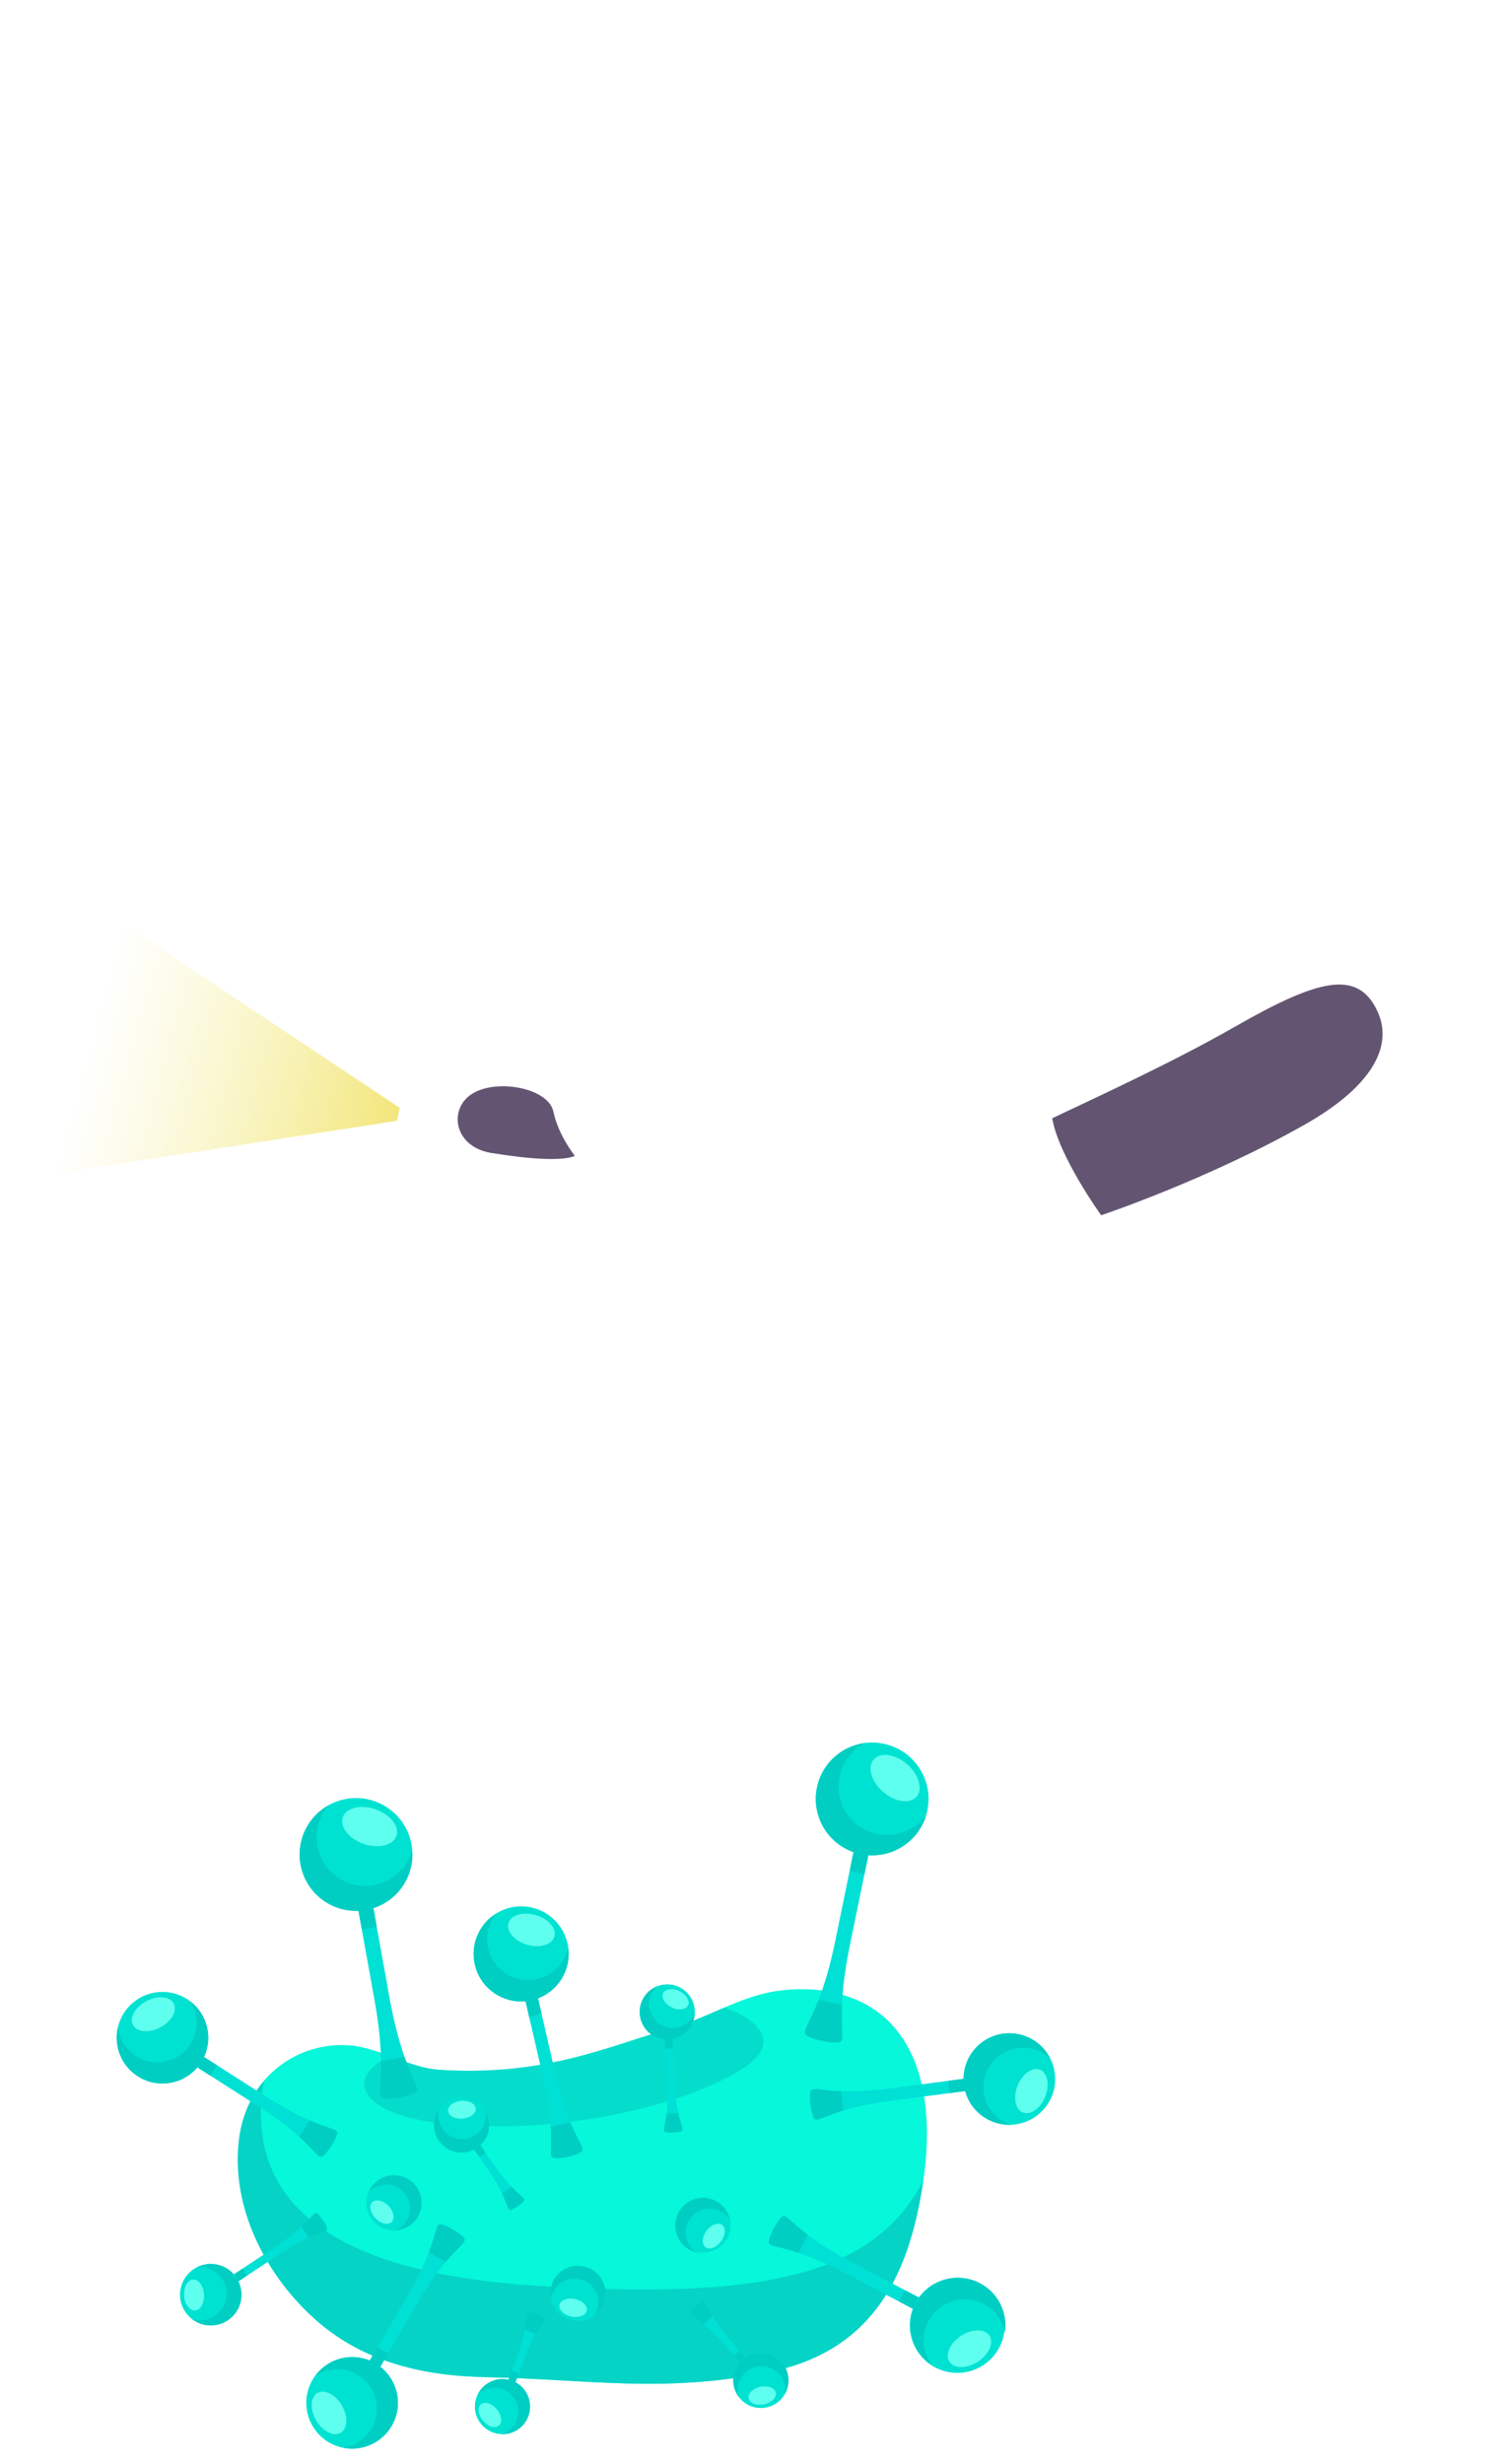 <!-- Generator: Adobe Illustrator 23.1.1, SVG Export Plug-In . SVG Version: 6.00 Build 0)  -->
<svg version="1.1" id="Layer_1" xmlns="http://www.w3.org/2000/svg" xmlns:xlink="http://www.w3.org/1999/xlink" x="0px" y="0px"
	 viewBox="0 0 350.9 573.54" style="enable-background:new 0 0 350.9 573.54;" xml:space="preserve">
<style type="text/css">
	.st0{fill:url(#SVGID_1_);}
	.st1{fill:#4E4060;}
	.st2{fill:#63557200;}
	.st3{fill:#A698B6;}
	.st4{fill:#63557200;}
	.st5{fill:#00E0D5;}
	.st6{fill:#87A936;}
	.st7{fill:#00CEC3;}
	.st8{fill:#00E2D1;}
	.st9{fill:#5FFFEF;}
	.st10{fill:#DAD5E0;}
	.st11{fill:#FFFFFF;}
	.st12{fill:#FCCAA2;}
	.st13{fill:#C19E82;}
	.st14{fill:#EAB794;}
	.st15{fill:#FCCA01;}
	.st16{fill:#F18E1B;}
	.st17{fill:#4A5061;}
	.st18{fill:#443F4A;}
	.st19{fill:url(#SVGID_2_);}
	.st20{fill:#946054;}
	.st21{fill:url(#SVGID_3_);}
	.st22{fill:#5A3921;}
	.st23{fill:#864F26;}
	.st24{fill:url(#SVGID_4_);}
	.st25{fill:#DFA09B;}
	.st26{fill:#412B24;}
	.st27{fill:#2F3641;}
	.st28{fill:none;stroke:#2F3641;stroke-width:1.082;stroke-linecap:round;stroke-miterlimit:10;}
	.st29{opacity:0.28;fill:#1D2129;}
	.st30{fill:#C3811B;}
	.st31{fill:#E5A919;}
	.st32{fill:#F2CD15;}
	.st33{fill:#1D2129;}
	.st34{fill:#06F7DA;}
	.st35{opacity:0.84;}
	.st36{fill:#05CCC2;}
	.st37{opacity:0.61;}
	.st38{fill:#77668C;}
	.st39{fill:#63557200;}
	.st40{fill:none;stroke:url(#SVGID_5_);stroke-width:3.246;stroke-linecap:round;stroke-miterlimit:10;}
	@keyframes width_scale {
		0% {
			opacity: 0;
		}
		100% {
			opacity: 1;
		}
	}
	@keyframes scale {
		0% {
			transform: translate(0px, 0px);
		}
		100% {
			transform: translate(2px, 8px)
		}
	}
	@keyframes scale2 {
		0% {
			transform: translate(0px, 0px);
		}
		100% {
			transform: translate(-1px, 8px)
		}
	}
	@keyframes scale3 {
		0% {
			transform: translate(1px, 0px);
		}
		100% {
			transform: translate(-6px, 0px)
		}
	}
	@keyframes scale4 {
		0% {
			transform: translate(0px, -3px);
		}
		100% {
			transform: translate(-1px, 2px)
		}
	}
</style>
<linearGradient id="SVGID_1_" gradientUnits="userSpaceOnUse" x1="136.582" y1="276.603" x2="20.207" y2="244.587">
	<stop  offset="0" style="stop-color:#E9CA00"/>
	<stop  offset="1" style="stop-color:#EEE867;stop-opacity:0"/>
</linearGradient>




<polygon style="animation: 1s width_scale infinite linear alternate;" class="st0" points="93.1,257.87 17.92,207.81 0,275.17 92.39,260.88 "/>



<g>
	<path class="st34" d="M156.11,472.16c8.41-2.33,15.97-7.42,24.6-8.71c8.64-1.3,18.07,0.11,24.76,5.72
		c10.28,8.62,11.47,24.04,9.66,37.33c-3.43,25.26-13.38,41.18-36.64,45.75c-24.36,4.79-41.52,1.54-65.4,1.04
		c-15.28-0.32-29.31-3.77-40.51-14.18c-11.2-10.41-18.73-25.74-16.96-40.92c1.75-14.97,13.91-23.02,25.72-22.12
		c7.26,0.56,13.72,5.22,20.99,5.69C127.28,483.39,142.5,475.93,156.11,472.16z"/>
</g>
<g class="st35">
	<path class="st36" d="M124.72,532c-56.74-3.63-66.96-25.76-63.29-47.62c-3.02,3.56-5.14,8.2-5.8,13.82
		c-1.78,15.18,5.76,30.51,16.96,40.92c11.2,10.41,25.23,13.86,40.51,14.18c23.88,0.5,41.04,3.75,65.4-1.04
		c22.94-4.51,32.92-20.07,36.48-44.72C203.51,529.68,177.57,535.37,124.72,532z"/>
</g>
<g class="st37">
	<path class="st36" d="M103.19,494.28c27.48,2.84,55.66-4.24,69.01-12.32c10.98-6.64,3.57-12.24-3.54-14.69
		c-4.13,1.76-8.23,3.68-12.55,4.88c-13.61,3.77-28.83,11.23-53.77,9.61c-3.98-0.26-7.73-1.78-11.5-3.19
		C79.5,483.91,84.44,492.34,103.19,494.28z"/>
</g>

<path class="st5" d="M78.49,496.7c-0.42,1.68-2.39,4.48-3.26,5.1c-1.66,1.19-1.79-3.04-14.85-11.39
	c-9.77-6.25-15.47-9.89-15.47-9.89l1.55-2.42c0,0,5.89,3.77,15.61,9.98C74.83,496.25,78.94,494.9,78.49,496.7z"/>
<path class="st7" d="M75.23,501.8c0.87-0.62,2.84-3.42,3.26-5.1c0.3-1.2-1.42-1-6.36-3.14l-2.44,3.81
	C73.69,500.99,74.12,502.59,75.23,501.8z"/>
<path class="st7" d="M46.46,478.11l-1.55,2.42c0,0,1.43,0.91,4.08,2.61l1.55-2.42C47.9,479.03,46.46,478.11,46.46,478.11z"/>
<path class="st8" d="M43.57,465.31c4.96,3.17,6.41,9.76,3.24,14.72c-3.17,4.96-9.76,6.41-14.72,3.24
	c-4.96-3.17-6.41-9.76-3.24-14.72C32.02,463.59,38.61,462.14,43.57,465.31z"/>
<path class="st7" d="M44.36,475.76c-2.73,4.28-8.42,5.53-12.7,2.79c-2.45-1.56-3.9-4.1-4.18-6.78c-1.05,4.3,0.67,8.98,4.61,11.5
	c4.96,3.17,11.55,1.72,14.72-3.24c2.99-4.68,1.86-10.81-2.44-14.15C46.22,468.8,46.34,472.65,44.36,475.76z"/>
<path class="st9" d="M40.44,466.31c0.9,1.69-0.49,4.18-3.11,5.57c-2.61,1.39-5.46,1.15-6.36-0.53c-0.9-1.69,0.49-4.18,3.11-5.57
	C36.69,464.39,39.54,464.63,40.44,466.31z"/>
<path class="st5" d="M189.49,492.93c-0.76-1.56-1.05-4.97-0.79-6.01c0.51-1.98,3.32,1.17,18.69-0.84c11.5-1.51,18.2-2.38,18.2-2.38
	l0.37,2.85c0,0-6.93,0.91-18.37,2.4C192.58,490.92,190.3,494.6,189.49,492.93z"/>
<path class="st7" d="M188.7,486.92c-0.27,1.04,0.03,4.45,0.79,6.01c0.54,1.11,1.74-0.15,6.89-1.69l-0.59-4.49
	C190.4,486.56,189.03,485.61,188.7,486.92z"/>
<path class="st7" d="M225.97,486.55l-0.37-2.85c0,0-1.68,0.22-4.8,0.63l0.37,2.85C224.26,486.77,225.97,486.55,225.97,486.55z"/>

<g class="scale3" style="animation: 1s scale3 infinite linear alternate;">
<circle class="st8" cx="235.03" cy="483.91" r="10.66"/>
<path class="st7" d="M229.09,487c-0.66-5.03,2.89-9.65,7.92-10.31c2.88-0.38,5.62,0.63,7.56,2.49c-1.97-3.97-6.29-6.44-10.93-5.84
	c-5.84,0.76-9.95,6.12-9.19,11.95c0.72,5.51,5.53,9.48,10.98,9.26C232.14,493.52,229.57,490.65,229.09,487z"/>
<path class="st9" d="M238.16,491.7c-1.77-0.71-2.31-3.52-1.21-6.27c1.11-2.75,3.44-4.4,5.21-3.68c1.77,0.71,2.31,3.52,1.21,6.27
	C242.27,490.77,239.93,492.42,238.16,491.7z"/>
</g>

<path class="st5" d="M102.74,517.75c1.7,0.35,4.57,2.21,5.23,3.06c1.25,1.61-2.96,1.91-10.78,15.29
	c-5.85,10.01-9.26,15.85-9.26,15.85l-2.48-1.45c0,0,3.53-6.04,9.35-15.99C102.44,521.43,100.93,517.38,102.74,517.75z"/>
<path class="st7" d="M107.97,520.81c-0.66-0.85-3.53-2.7-5.23-3.06c-1.21-0.25-0.95,1.46-2.88,6.48l3.91,2.28
	C107.22,522.38,108.81,521.88,107.97,520.81z"/>
<path class="st7" d="M85.45,550.5l2.48,1.45c0,0,0.86-1.46,2.44-4.18l-2.48-1.45C86.32,549.02,85.45,550.5,85.45,550.5z"/>
<g class="scale4" style="animation: 1s scale4 infinite linear alternate;">
<path class="st8" d="M72.78,553.9c2.97-5.08,9.5-6.8,14.58-3.82s6.8,9.5,3.82,14.58c-2.97,5.08-9.5,6.8-14.58,3.82
	C71.52,565.51,69.81,558.99,72.78,553.9z"/>
<path class="st7" d="M83.19,552.7c4.38,2.56,5.86,8.19,3.3,12.57c-1.47,2.51-3.94,4.06-6.6,4.45c4.34,0.87,8.95-1.03,11.31-5.06
	c2.97-5.08,1.26-11.61-3.82-14.58c-4.8-2.8-10.88-1.43-14.04,3.01C76.16,551.11,80,550.83,83.19,552.7z"/>
<path class="st9" d="M73.9,556.99c1.65-0.96,4.2,0.33,5.69,2.88c1.5,2.56,1.37,5.41-0.28,6.37c-1.65,0.96-4.2-0.33-5.69-2.88
	C72.13,560.81,72.26,557.95,73.9,556.99z"/>
</g>
<path class="st5" d="M96.68,487.13c-1.88,1.03-6.05,1.59-7.34,1.32c-2.46-0.5,1.25-4.16-2.14-22.95
	c-2.53-14.05-4.01-22.25-4.01-22.25l3.48-0.63c0,0,1.53,8.47,4.04,22.45C94.03,483.44,98.69,486.03,96.68,487.13z"/>
<path class="st7" d="M89.34,488.45c1.29,0.27,5.47-0.29,7.34-1.32c1.33-0.73-0.28-2.13-2.49-8.37l-5.48,0.99
	C88.79,486.38,87.7,488.12,89.34,488.45z"/>

<g style="animation: 2s scale infinite linear alternate;">
	<path class="st7" d="M86.68,442.63l-3.48,0.63c0,0,0.37,2.06,1.06,5.87l3.48-0.63C87.05,444.71,86.68,442.63,86.68,442.63z"/>
	<path class="st8" d="M95.82,429.31c1.28,7.14-3.46,13.96-10.59,15.25c-7.14,1.28-13.96-3.46-15.25-10.59
	c-1.28-7.14,3.46-13.96,10.59-15.25C87.71,417.43,94.54,422.18,95.82,429.31z"/>
	<path class="st7" d="M87.04,438.77c-6.15,1.11-12.04-2.98-13.15-9.14c-0.63-3.52,0.44-6.95,2.62-9.45
	c-4.76,2.65-7.56,8.12-6.53,13.79c1.28,7.14,8.11,11.88,15.25,10.59c6.73-1.21,11.33-7.36,10.75-14.05
	C94.88,434.63,91.51,437.96,87.04,438.77z"/>
	<path class="st9" d="M92.3,427.32c-0.77,2.22-4.19,3.05-7.64,1.85c-3.45-1.2-5.61-3.97-4.84-6.19c0.77-2.22,4.19-3.05,7.64-1.85
	C90.9,422.33,93.07,425.1,92.3,427.32z"/>
</g>
	
<path class="st5" d="M195.26,475.35c-2.12,0.26-6.21-0.77-7.31-1.5c-2.1-1.38,2.7-3.4,6.54-22.1c2.87-13.99,4.55-22.14,4.55-22.14
	l3.46,0.71c0,0-1.73,8.43-4.59,22.34C194.16,470.94,197.52,475.07,195.26,475.35z"/>
<path class="st7" d="M187.95,473.85c1.1,0.73,5.19,1.76,7.31,1.5c1.51-0.18,0.53-2.08,0.8-8.7l-5.46-1.12
	C188.21,471.72,186.55,472.93,187.95,473.85z"/>
<path class="st7" d="M202.5,430.32l-3.46-0.71c0,0-0.42,2.05-1.2,5.84l3.46,0.71C202.08,432.39,202.5,430.32,202.5,430.32z"/>
<g class="scale2" style="animation: 1.5s scale2 infinite linear alternate;">
<path class="st8" d="M215.94,421.35c-1.46,7.1-8.4,11.68-15.5,10.22c-7.1-1.46-11.68-8.4-10.22-15.5c1.46-7.1,8.4-11.68,15.5-10.22
	C212.82,407.31,217.4,414.25,215.94,421.35z"/>
<path class="st7" d="M204.28,426.87c-6.12-1.26-10.07-7.24-8.81-13.37c0.72-3.5,2.99-6.29,5.95-7.8
	c-5.41,0.69-10.03,4.73-11.19,10.37c-1.46,7.1,3.12,14.04,10.22,15.5c6.7,1.38,13.26-2.62,15.2-9.05
	C213.09,425.94,208.73,427.78,204.28,426.87z"/>
<path class="st9" d="M213.41,418.19c-1.54,1.77-5.02,1.27-7.78-1.12c-2.75-2.39-3.74-5.77-2.19-7.54c1.54-1.77,5.02-1.27,7.78,1.12
	C213.97,413.04,214.95,416.42,213.41,418.19z"/>
</g>
<path class="st5" d="M73.89,515.23c0.92,0.72,2.1,2.69,2.25,3.39c0.28,1.34-2.35,0.27-11.03,6.02c-6.49,4.3-10.28,6.8-10.28,6.8
	l-1.06-1.61c0,0,3.91-2.59,10.37-6.87C72.61,517.36,72.9,514.47,73.89,515.23z"/>
<path class="st7" d="M76.13,518.63c-0.15-0.7-1.33-2.67-2.25-3.39c-0.65-0.51-1,0.6-3.66,3.05l1.68,2.53
	C75.21,519.35,76.32,519.52,76.13,518.63z"/>
<path class="st7" d="M53.76,529.84l1.06,1.61c0,0,0.95-0.63,2.71-1.8l-1.06-1.61C54.72,529.21,53.76,529.84,53.76,529.84z"/>
<path class="st8" d="M45.12,528.14c3.3-2.18,7.74-1.28,9.92,2.02c2.18,3.3,1.28,7.74-2.02,9.92c-3.3,2.18-7.74,1.28-9.92-2.02
	C40.92,534.76,41.83,530.32,45.12,528.14z"/>
<path class="st7" d="M51.75,530.49c1.88,2.84,1.1,6.67-1.74,8.55c-1.63,1.08-3.57,1.28-5.3,0.73c2.36,1.81,5.69,2.03,8.31,0.3
	c3.3-2.18,4.2-6.62,2.02-9.92c-2.06-3.11-6.13-4.09-9.35-2.35C47.98,527.46,50.38,528.43,51.75,530.49z"/>
<path class="st9" d="M44.93,530.58c1.28-0.09,2.43,1.44,2.57,3.42s-0.78,3.67-2.06,3.76c-1.28,0.09-2.43-1.44-2.57-3.42
	S43.65,530.67,44.93,530.58z"/>
<path class="st5" d="M158.62,496.06c-0.97,0.38-3.03,0.39-3.64,0.19c-1.16-0.4,0.86-1.94,0.39-11.26
	c-0.36-6.97-0.56-11.04-0.56-11.04l1.73-0.09c0,0,0.21,4.2,0.57,11.14C157.56,494.1,159.66,495.65,158.62,496.06z"/>
<path class="st7" d="M154.98,496.24c0.61,0.21,2.67,0.2,3.64-0.19c0.69-0.27-0.01-1.05-0.69-4.22l-2.72,0.14
	C154.84,495.21,154.2,495.98,154.98,496.24z"/>
<path class="st7" d="M156.52,473.85l-1.73,0.09c0,0,0.05,1.02,0.15,2.91l1.73-0.09C156.58,474.89,156.52,473.85,156.52,473.85z"/>
<path class="st8" d="M161.78,467.96c0.18,3.54-2.54,6.56-6.08,6.74c-3.54,0.18-6.56-2.54-6.74-6.08c-0.18-3.54,2.54-6.56,6.08-6.74
	C158.59,461.7,161.6,464.42,161.78,467.96z"/>
<path class="st7" d="M156.94,472c-3.05,0.16-5.65-2.19-5.81-5.25c-0.09-1.75,0.64-3.34,1.86-4.42c-2.48,0.99-4.17,3.47-4.02,6.28
	c0.18,3.54,3.2,6.26,6.74,6.08c3.34-0.17,5.95-2.87,6.08-6.15C161,470.48,159.16,471.89,156.94,472z"/>
<path class="st9" d="M160.2,466.78c-0.51,1.03-2.22,1.22-3.82,0.43c-1.6-0.79-2.48-2.27-1.96-3.3c0.51-1.03,2.22-1.22,3.82-0.43
	C159.83,464.27,160.71,465.75,160.2,466.78z"/>
<path class="st5" d="M121.98,512.26c-0.62,0.84-2.37,1.94-3,2.08c-1.2,0.28-0.29-2.1-5.62-9.76c-3.99-5.73-3.39-4.89-3.39-4.89
	l1.42-0.99c0,0-0.52-0.73,3.44,4.97C120.04,511.16,122.64,511.36,121.98,512.26z"/>
<path class="st7" d="M118.98,514.35c0.63-0.15,2.37-1.24,3-2.08c0.44-0.6-0.56-0.89-2.81-3.22l-2.24,1.56
	C118.32,513.54,118.19,514.53,118.98,514.35z"/>
<path class="st7" d="M111.39,498.7l-1.42,0.99c0,0,0.58,0.84,1.67,2.39l1.42-0.99C111.98,499.55,111.39,498.7,111.39,498.7z"/>
<path class="st8" d="M112.74,490.92c2.02,2.91,1.31,6.91-1.6,8.93c-2.91,2.02-6.91,1.31-8.93-1.6c-2.02-2.91-1.31-6.91,1.6-8.93
	C106.72,487.29,110.72,488.01,112.74,490.92z"/>
<path class="st7" d="M110.77,496.91c-2.51,1.75-5.96,1.13-7.71-1.38c-1-1.44-1.22-3.18-0.76-4.73c-1.58,2.15-1.7,5.15-0.1,7.46
	c2.02,2.91,6.02,3.63,8.93,1.6c2.75-1.91,3.54-5.58,1.92-8.43C113.41,493.47,112.59,495.64,110.77,496.91z"/>
<path class="st9" d="M110.77,490.75c0.11,1.14-1.24,2.21-3.02,2.38c-1.78,0.17-3.3-0.62-3.41-1.77c-0.11-1.14,1.24-2.21,3.02-2.38
	C109.14,488.82,110.66,489.61,110.77,490.75z"/>
<path class="st5" d="M123.23,538.15c1.05,0.03,2.94,0.84,3.42,1.27c0.91,0.83-1.56,1.44-4.81,10.19c-2.43,6.55-2.08,5.57-2.08,5.57
	l-1.62-0.6c0,0-0.3,0.85,2.12-5.66C123.44,540.37,122.12,538.12,123.23,538.15z"/>
<path class="st7" d="M126.65,539.42c-0.48-0.43-2.38-1.24-3.42-1.27c-0.74-0.02-0.41,0.97-1.04,4.14l2.55,0.95
	C126.37,540.43,127.26,539.97,126.65,539.42z"/>
<path class="st7" d="M118.14,554.58l1.62,0.6c0,0,0.36-0.96,1.01-2.73l-1.62-0.6C118.5,553.62,118.14,554.58,118.14,554.58z"/>
<path class="st8" d="M110.98,557.92c1.23-3.32,4.93-5.02,8.25-3.78c3.32,1.23,5.02,4.93,3.78,8.25c-1.23,3.32-4.93,5.02-8.25,3.78
	C111.44,564.93,109.75,561.24,110.98,557.92z"/>
<path class="st7" d="M117.03,556.12c2.87,1.06,4.33,4.25,3.26,7.12c-0.61,1.64-1.91,2.82-3.45,3.33c2.67,0.07,5.2-1.54,6.18-4.18
	c1.23-3.32-0.46-7.02-3.78-8.25c-3.14-1.16-6.6,0.28-8.02,3.24C112.7,555.91,114.95,555.35,117.03,556.12z"/>
<path class="st9" d="M111.97,559.63c0.88-0.74,2.52-0.24,3.68,1.12c1.15,1.36,1.38,3.07,0.5,3.81c-0.88,0.74-2.52,0.24-3.68-1.12
	C111.32,562.08,111.09,560.37,111.97,559.63z"/>
<path class="st5" d="M160.74,538.16c0.52-0.91,2.13-2.2,2.74-2.41c1.16-0.41,0.53,2.05,6.7,9.06c4.62,5.24,3.92,4.47,3.92,4.47
	l-1.3,1.14c0,0,0.6,0.66-3.99-4.55C162.78,539.03,160.18,539.13,160.74,538.16z"/>
<path class="st7" d="M163.48,535.75c-0.61,0.22-2.21,1.51-2.74,2.41c-0.37,0.64,0.66,0.82,3.16,2.87l2.04-1.8
	C164.23,536.47,164.25,535.47,163.48,535.75z"/>
<path class="st7" d="M172.8,550.42l1.3-1.14c0,0-0.68-0.77-1.93-2.19l-1.3,1.14C172.12,549.65,172.8,550.42,172.8,550.42z"/>
<path class="st8" d="M172.35,558.31c-2.34-2.66-2.09-6.72,0.57-9.06c2.66-2.34,6.72-2.09,9.06,0.57c2.34,2.66,2.09,6.72-0.57,9.06
	C178.75,561.22,174.69,560.97,172.35,558.31z"/>
<path class="st7" d="M173.63,552.13c2.29-2.02,5.79-1.8,7.81,0.49c1.16,1.31,1.58,3.02,1.3,4.62c1.32-2.32,1.11-5.31-0.76-7.42
	c-2.34-2.66-6.4-2.92-9.06-0.57c-2.51,2.21-2.88,5.95-0.94,8.6C171.39,555.85,171.96,553.6,173.63,552.13z"/>
<path class="st9" d="M174.32,558.25c-0.24-1.12,0.98-2.34,2.73-2.71c1.74-0.37,3.35,0.24,3.59,1.36c0.24,1.12-0.98,2.34-2.73,2.71
	C176.17,559.98,174.56,559.37,174.32,558.25z"/>
<path class="st5" d="M135.25,500.92c-1.54,0.94-5.03,1.59-6.13,1.42c-2.09-0.32,0.88-3.55-2.75-19.23
	c-2.71-11.72-4.29-18.56-4.29-18.56l2.9-0.67c0,0,1.64,7.07,4.33,18.73C132.86,497.92,136.89,499.91,135.25,500.92z"/>
<path class="st7" d="M129.12,502.33c1.1,0.17,4.59-0.47,6.13-1.42c1.09-0.67-0.33-1.78-2.44-6.95l-4.57,1.06
	C128.57,500.61,127.73,502.12,129.12,502.33z"/>
<path class="st7" d="M124.98,463.87l-2.9,0.67c0,0,0.4,1.71,1.13,4.9l2.9-0.67C125.38,465.61,124.98,463.87,124.98,463.87z"/>
<path class="st8" d="M132.13,452.29c1.38,5.95-2.33,11.89-8.28,13.27c-5.95,1.38-11.89-2.33-13.27-8.28
	c-1.38-5.95,2.33-11.89,8.28-13.27C124.81,442.62,130.75,446.33,132.13,452.29z"/>
<path class="st7" d="M125.13,460.61c-5.13,1.19-10.26-2.01-11.45-7.14c-0.68-2.94,0.08-5.87,1.81-8.06
	c-3.9,2.43-6.02,7.15-4.93,11.87c1.38,5.95,7.32,9.66,13.27,8.28c5.62-1.3,9.23-6.67,8.46-12.27
	C131.56,456.8,128.86,459.74,125.13,460.61z"/>
<path class="st9" d="M129.08,450.76c-0.56,1.9-3.4,2.74-6.35,1.88c-2.95-0.87-4.89-3.11-4.33-5.01c0.56-1.9,3.4-2.74,6.35-1.88
	C127.7,446.61,129.64,448.85,129.08,450.76z"/>
<path class="st5" d="M179.03,521.66c0.29-1.78,2.08-4.85,2.92-5.57c1.61-1.38,2.12,2.98,16.37,10.46
	c10.66,5.59,16.87,8.85,16.87,8.85l-1.38,2.64c0,0-6.42-3.37-17.02-8.93C182.86,521.8,178.72,523.56,179.03,521.66z"/>
<path class="st7" d="M181.95,516.09c-0.85,0.72-2.64,3.79-2.92,5.57c-0.2,1.26,1.56,0.91,6.86,2.68l2.18-4.16
	C183.61,516.8,183.02,515.17,181.95,516.09z"/>
<path class="st7" d="M213.8,538.04l1.38-2.64c0,0-1.56-0.82-4.45-2.34l-1.38,2.64C212.22,537.21,213.8,538.04,213.8,538.04z"/>
<ellipse transform="matrix(0.911 -0.412 0.412 0.911 -203.287 140.094)" class="st8" cx="223.06" cy="541.22" rx="11.06" ry="11.06"/>
<path class="st7" d="M216.18,540.29c2.45-4.67,8.22-6.46,12.88-4.01c2.67,1.4,4.39,3.89,4.93,6.64c0.7-4.54-1.49-9.23-5.78-11.48
	c-5.41-2.84-12.1-0.76-14.94,4.65c-2.68,5.11-0.97,11.35,3.78,14.42C214.87,547.64,214.4,543.68,216.18,540.29z"/>
<path class="st9" d="M221.07,549.71c-1.08-1.66,0.14-4.37,2.72-6.04c2.58-1.67,5.54-1.68,6.62-0.01c1.08,1.66-0.14,4.37-2.72,6.04
	C225.11,551.36,222.15,551.37,221.07,549.71z"/>
<ellipse transform="matrix(0.994 -0.108 0.108 0.994 -54.913 20.671)" class="st8" cx="163.65" cy="518.02" rx="6.42" ry="6.42"/>
<path class="st7" d="M159.71,518.89c0.4-3.03,3.19-5.16,6.22-4.76c1.73,0.23,3.17,1.24,4.01,2.63c-0.52-2.61-2.65-4.73-5.44-5.1
	c-3.51-0.47-6.74,2-7.21,5.51c-0.44,3.32,1.73,6.38,4.93,7.1C160.47,523.15,159.42,521.09,159.71,518.89z"/>
<path class="st9" d="M164.25,523.04c-0.92-0.69-0.79-2.41,0.28-3.83c1.07-1.42,2.69-2.02,3.6-1.33c0.92,0.69,0.79,2.41-0.28,3.83
	C166.79,523.14,165.17,523.73,164.25,523.04z"/>
<path class="st8" d="M128.45,535.74c-1.07-3.38,0.8-6.99,4.18-8.06c3.38-1.07,6.99,0.8,8.06,4.18c1.07,3.38-0.8,6.99-4.18,8.06
	C133.13,540.99,129.52,539.12,128.45,535.74z"/>
<path class="st7" d="M132.11,530.61c2.91-0.92,6.03,0.69,6.95,3.6c0.53,1.67,0.22,3.4-0.68,4.75c2.14-1.59,3.15-4.41,2.3-7.1
	c-1.07-3.38-4.68-5.25-8.06-4.18c-3.19,1.01-5.03,4.28-4.33,7.49C128.57,533.11,129.99,531.28,132.11,530.61z"/>
<path class="st9" d="M130.28,536.49c0.23-1.13,1.84-1.74,3.59-1.38s2.97,1.57,2.74,2.7c-0.23,1.13-1.84,1.74-3.59,1.38
	S130.05,537.61,130.28,536.49z"/>
<path class="st8" d="M85.57,510.93c0.99-3.4,4.55-5.36,7.96-4.37s5.36,4.55,4.37,7.96c-0.99,3.4-4.55,5.36-7.96,4.37
	C86.54,517.9,84.58,514.34,85.57,510.93z"/>
<path class="st7" d="M91.47,508.7c2.94,0.85,4.62,3.93,3.77,6.86c-0.49,1.68-1.7,2.95-3.2,3.57c2.66-0.13,5.07-1.91,5.86-4.61
	c0.99-3.4-0.97-6.97-4.37-7.96c-3.21-0.93-6.56,0.76-7.76,3.81C87.14,508.81,89.34,508.08,91.47,508.7z"/>
<path class="st9" d="M86.68,512.57c0.82-0.8,2.5-0.42,3.75,0.85c1.25,1.27,1.59,2.96,0.77,3.76c-0.82,0.8-2.5,0.42-3.75-0.85
	C86.21,515.06,85.86,513.37,86.68,512.57z"/>

<path class="st4" d="M320.51,234.91c4.57,9.06-2.16,18.6-16.57,26.77c-22.88,12.96-47.54,21.18-47.54,21.18s-9.93-13.77-11.39-22.58
	c12.71-6.02,28.48-13.26,42.72-21.41C307.21,227.73,315.94,225.85,320.51,234.91z"/>
<path class="st2" d="M115.21,268.48c-9.57-1.06-11-10.35-5.23-13.92c5.76-3.58,17.74-1.31,18.88,4.19
	c1.14,5.5,4.99,10.27,4.99,10.27S131.03,271.02,115.21,268.48z"/>

<path class="st40" d="M304.43,265.27c20.28,1.96,22.61,39.57,20.74,59.01c-1.87,19.44-3.64,27.93-6.76,46.71
	c-5.87,35.38-3.04,52.98,11.33,52.3c14.36-0.68,17.48-18.04,16.21-36.3c-0.96-13.81-3.5-27.59-8.06-40.66
	c-8.43-24.14-26.35-51.29-52.99-55.39"/>
</svg>
